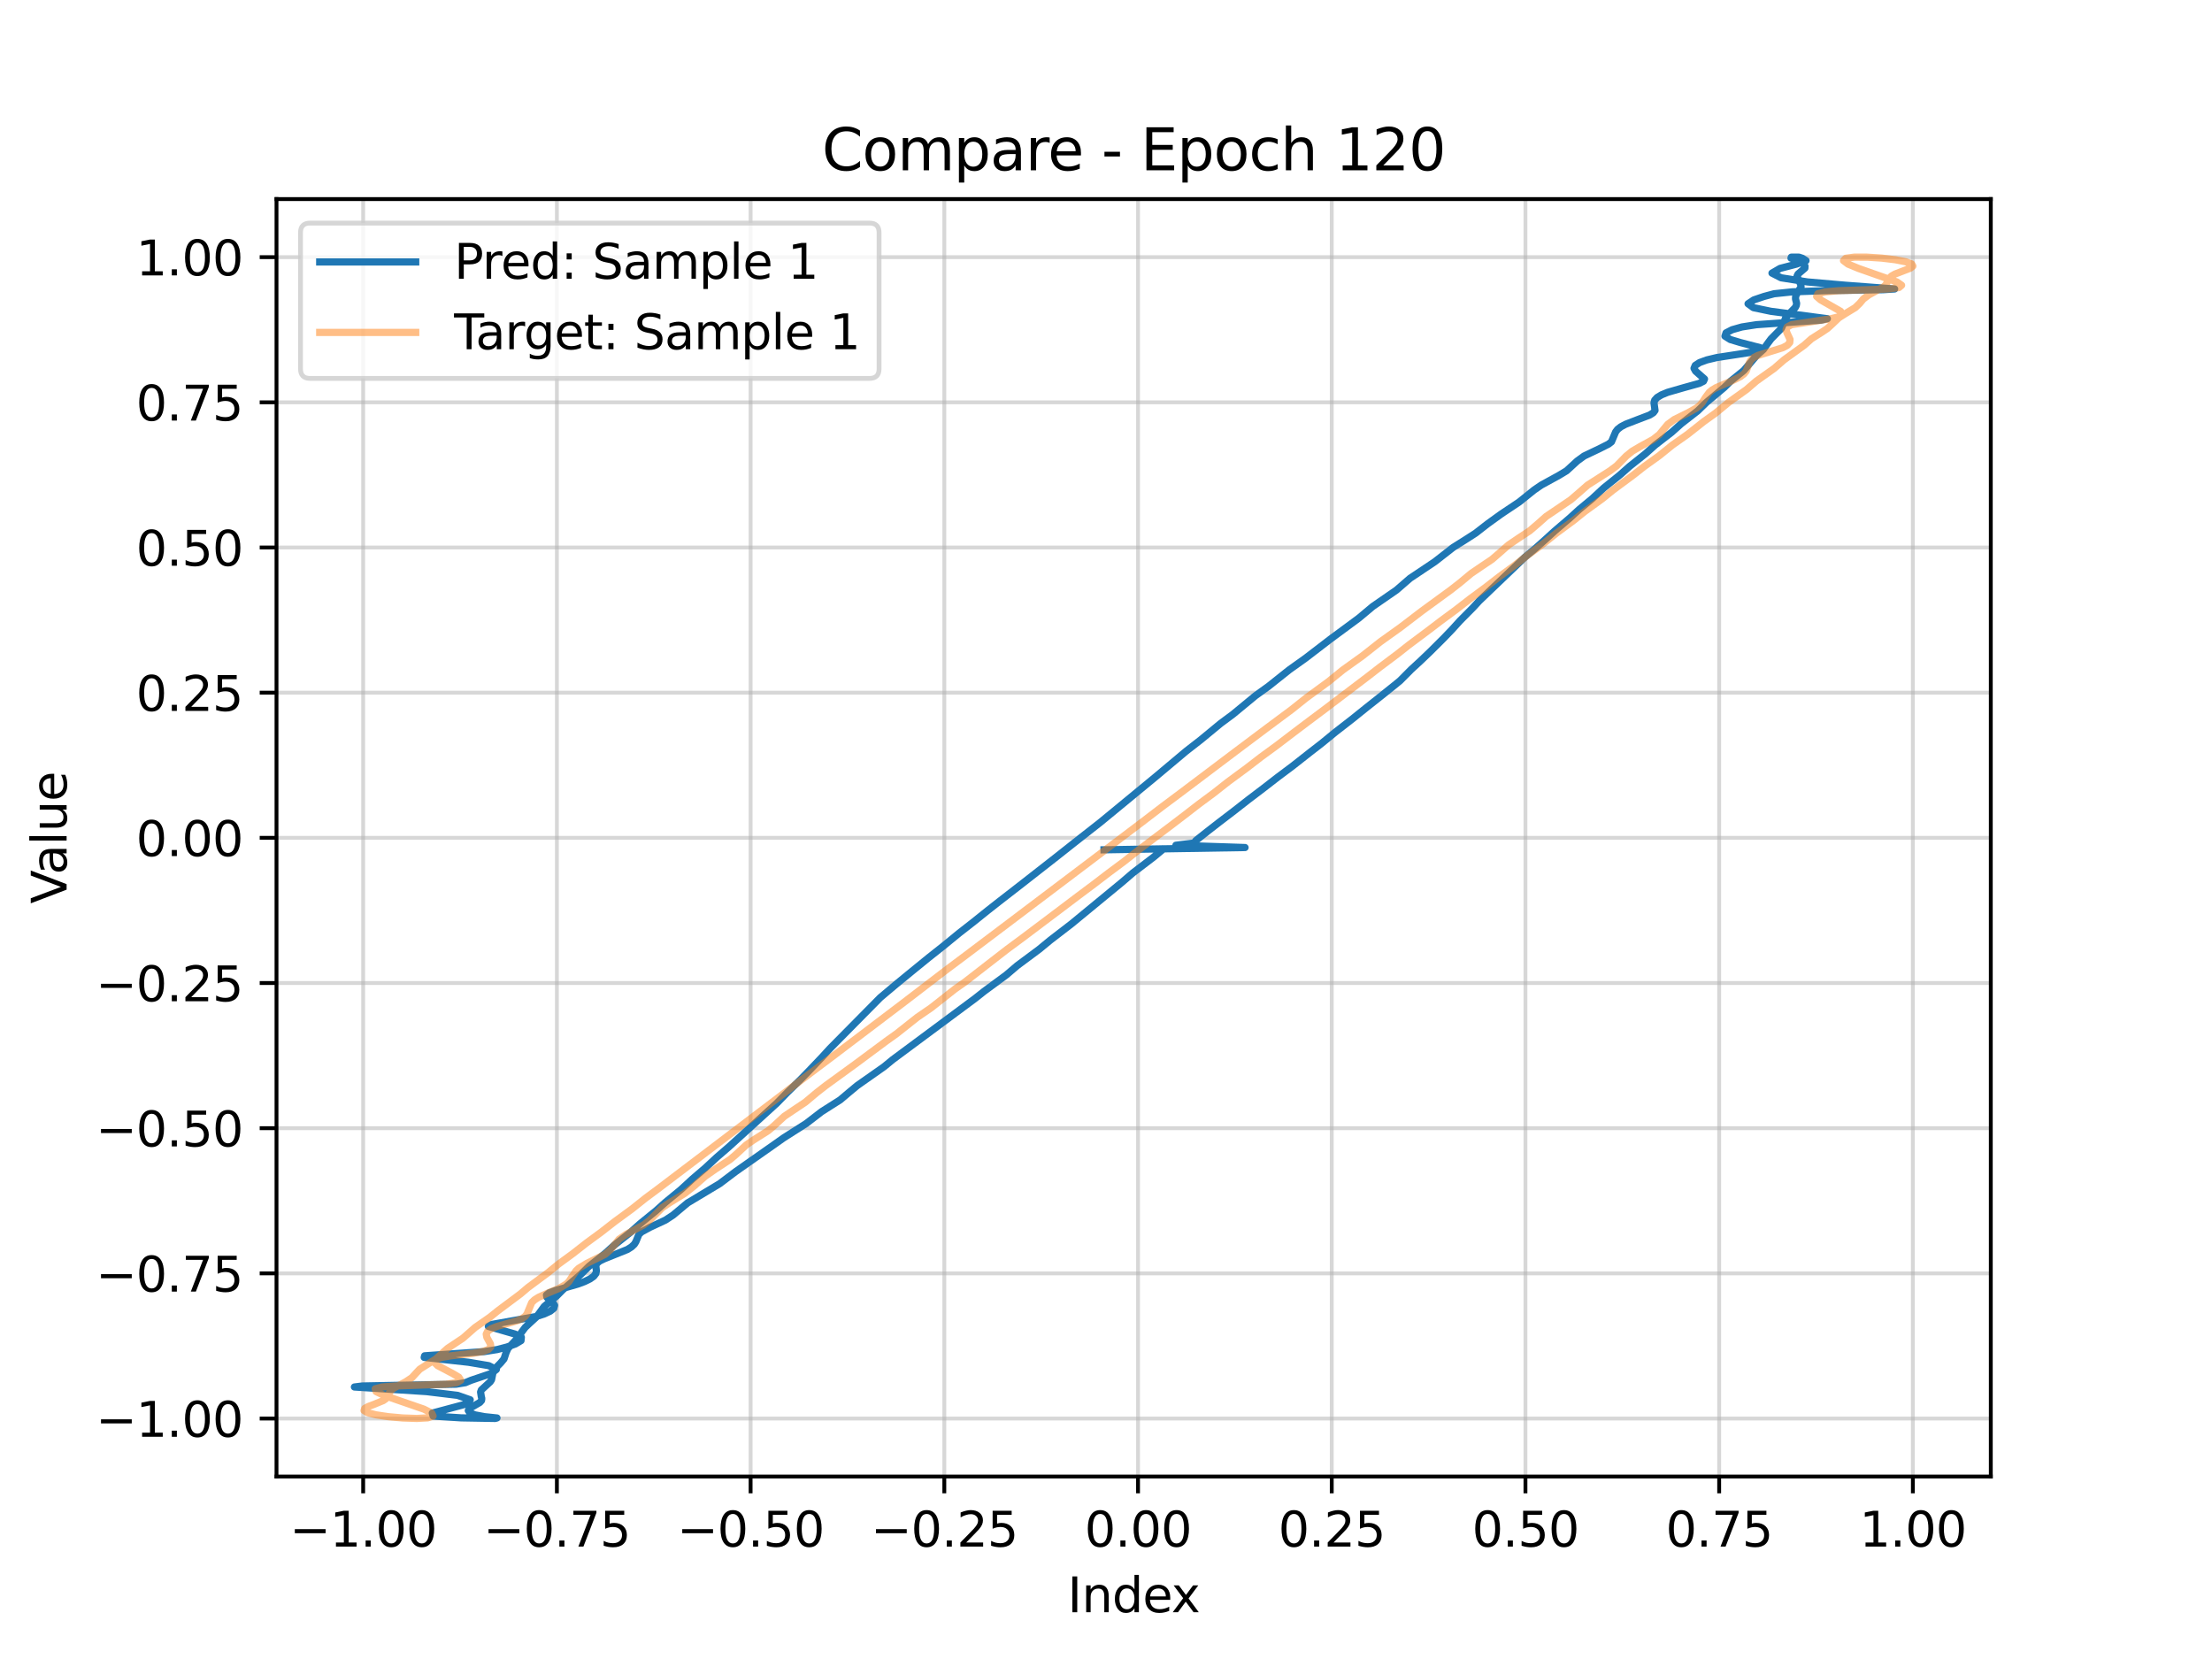 <?xml version="1.0" encoding="utf-8" standalone="no"?>
<!DOCTYPE svg PUBLIC "-//W3C//DTD SVG 1.1//EN"
  "http://www.w3.org/Graphics/SVG/1.1/DTD/svg11.dtd">
<svg xmlns:xlink="http://www.w3.org/1999/xlink" width="460.8pt" height="345.6pt" viewBox="0 0 460.8 345.6" xmlns="http://www.w3.org/2000/svg" version="1.1">
 <defs>
  <style type="text/css">*{stroke-linejoin: round; stroke-linecap: butt}</style>
 </defs>
 <g id="figure_1">
  <g id="patch_1">
   <path d="M 0 345.6 
L 460.8 345.6 
L 460.8 0 
L 0 0 
z
" style="fill: #ffffff"/>
  </g>
  <g id="axes_1">
   <g id="patch_2">
    <path d="M 57.6 307.584 
L 414.72 307.584 
L 414.72 41.472 
L 57.6 41.472 
z
" style="fill: #ffffff"/>
   </g>
   <g id="matplotlib.axis_1">
    <g id="xtick_1">
     <g id="line2d_1">
      <path d="M 75.656 307.584 
L 75.656 41.472 
" clip-path="url(#p039c866db6)" style="fill: none; stroke: #b0b0b0; stroke-opacity: 0.5; stroke-width: 0.8; stroke-linecap: square"/>
     </g>
     <g id="line2d_2">
      <defs>
       <path id="m50fb9e807a" d="M 0 0 
L 0 3.5 
" style="stroke: #000000; stroke-width: 0.8"/>
      </defs>
      <g>
       <use xlink:href="#m50fb9e807a" x="75.656" y="307.584" style="stroke: #000000; stroke-width: 0.8"/>
      </g>
     </g>
     <g id="text_1">
      <!-- −1.00 -->
      <g transform="translate(60.333 322.182) scale(0.1 -0.1)">
       <defs>
        <path id="DejaVuSans-2212" d="M 678 2272 
L 4684 2272 
L 4684 1741 
L 678 1741 
L 678 2272 
z
" transform="scale(0.016)"/>
        <path id="DejaVuSans-31" d="M 794 531 
L 1825 531 
L 1825 4091 
L 703 3866 
L 703 4441 
L 1819 4666 
L 2450 4666 
L 2450 531 
L 3481 531 
L 3481 0 
L 794 0 
L 794 531 
z
" transform="scale(0.016)"/>
        <path id="DejaVuSans-2e" d="M 684 794 
L 1344 794 
L 1344 0 
L 684 0 
L 684 794 
z
" transform="scale(0.016)"/>
        <path id="DejaVuSans-30" d="M 2034 4250 
Q 1547 4250 1301 3770 
Q 1056 3291 1056 2328 
Q 1056 1369 1301 889 
Q 1547 409 2034 409 
Q 2525 409 2770 889 
Q 3016 1369 3016 2328 
Q 3016 3291 2770 3770 
Q 2525 4250 2034 4250 
z
M 2034 4750 
Q 2819 4750 3233 4129 
Q 3647 3509 3647 2328 
Q 3647 1150 3233 529 
Q 2819 -91 2034 -91 
Q 1250 -91 836 529 
Q 422 1150 422 2328 
Q 422 3509 836 4129 
Q 1250 4750 2034 4750 
z
" transform="scale(0.016)"/>
       </defs>
       <use xlink:href="#DejaVuSans-2212"/>
       <use xlink:href="#DejaVuSans-31" transform="translate(83.789 0)"/>
       <use xlink:href="#DejaVuSans-2e" transform="translate(147.412 0)"/>
       <use xlink:href="#DejaVuSans-30" transform="translate(179.199 0)"/>
       <use xlink:href="#DejaVuSans-30" transform="translate(242.822 0)"/>
      </g>
     </g>
    </g>
    <g id="xtick_2">
     <g id="line2d_3">
      <path d="M 116.01 307.584 
L 116.01 41.472 
" clip-path="url(#p039c866db6)" style="fill: none; stroke: #b0b0b0; stroke-opacity: 0.5; stroke-width: 0.8; stroke-linecap: square"/>
     </g>
     <g id="line2d_4">
      <g>
       <use xlink:href="#m50fb9e807a" x="116.01" y="307.584" style="stroke: #000000; stroke-width: 0.8"/>
      </g>
     </g>
     <g id="text_2">
      <!-- −0.75 -->
      <g transform="translate(100.687 322.182) scale(0.1 -0.1)">
       <defs>
        <path id="DejaVuSans-37" d="M 525 4666 
L 3525 4666 
L 3525 4397 
L 1831 0 
L 1172 0 
L 2766 4134 
L 525 4134 
L 525 4666 
z
" transform="scale(0.016)"/>
        <path id="DejaVuSans-35" d="M 691 4666 
L 3169 4666 
L 3169 4134 
L 1269 4134 
L 1269 2991 
Q 1406 3038 1543 3061 
Q 1681 3084 1819 3084 
Q 2600 3084 3056 2656 
Q 3513 2228 3513 1497 
Q 3513 744 3044 326 
Q 2575 -91 1722 -91 
Q 1428 -91 1123 -41 
Q 819 9 494 109 
L 494 744 
Q 775 591 1075 516 
Q 1375 441 1709 441 
Q 2250 441 2565 725 
Q 2881 1009 2881 1497 
Q 2881 1984 2565 2268 
Q 2250 2553 1709 2553 
Q 1456 2553 1204 2497 
Q 953 2441 691 2322 
L 691 4666 
z
" transform="scale(0.016)"/>
       </defs>
       <use xlink:href="#DejaVuSans-2212"/>
       <use xlink:href="#DejaVuSans-30" transform="translate(83.789 0)"/>
       <use xlink:href="#DejaVuSans-2e" transform="translate(147.412 0)"/>
       <use xlink:href="#DejaVuSans-37" transform="translate(179.199 0)"/>
       <use xlink:href="#DejaVuSans-35" transform="translate(242.822 0)"/>
      </g>
     </g>
    </g>
    <g id="xtick_3">
     <g id="line2d_5">
      <path d="M 156.364 307.584 
L 156.364 41.472 
" clip-path="url(#p039c866db6)" style="fill: none; stroke: #b0b0b0; stroke-opacity: 0.5; stroke-width: 0.8; stroke-linecap: square"/>
     </g>
     <g id="line2d_6">
      <g>
       <use xlink:href="#m50fb9e807a" x="156.364" y="307.584" style="stroke: #000000; stroke-width: 0.8"/>
      </g>
     </g>
     <g id="text_3">
      <!-- −0.50 -->
      <g transform="translate(141.041 322.182) scale(0.1 -0.1)">
       <use xlink:href="#DejaVuSans-2212"/>
       <use xlink:href="#DejaVuSans-30" transform="translate(83.789 0)"/>
       <use xlink:href="#DejaVuSans-2e" transform="translate(147.412 0)"/>
       <use xlink:href="#DejaVuSans-35" transform="translate(179.199 0)"/>
       <use xlink:href="#DejaVuSans-30" transform="translate(242.822 0)"/>
      </g>
     </g>
    </g>
    <g id="xtick_4">
     <g id="line2d_7">
      <path d="M 196.718 307.584 
L 196.718 41.472 
" clip-path="url(#p039c866db6)" style="fill: none; stroke: #b0b0b0; stroke-opacity: 0.5; stroke-width: 0.8; stroke-linecap: square"/>
     </g>
     <g id="line2d_8">
      <g>
       <use xlink:href="#m50fb9e807a" x="196.718" y="307.584" style="stroke: #000000; stroke-width: 0.8"/>
      </g>
     </g>
     <g id="text_4">
      <!-- −0.25 -->
      <g transform="translate(181.395 322.182) scale(0.1 -0.1)">
       <defs>
        <path id="DejaVuSans-32" d="M 1228 531 
L 3431 531 
L 3431 0 
L 469 0 
L 469 531 
Q 828 903 1448 1529 
Q 2069 2156 2228 2338 
Q 2531 2678 2651 2914 
Q 2772 3150 2772 3378 
Q 2772 3750 2511 3984 
Q 2250 4219 1831 4219 
Q 1534 4219 1204 4116 
Q 875 4013 500 3803 
L 500 4441 
Q 881 4594 1212 4672 
Q 1544 4750 1819 4750 
Q 2544 4750 2975 4387 
Q 3406 4025 3406 3419 
Q 3406 3131 3298 2873 
Q 3191 2616 2906 2266 
Q 2828 2175 2409 1742 
Q 1991 1309 1228 531 
z
" transform="scale(0.016)"/>
       </defs>
       <use xlink:href="#DejaVuSans-2212"/>
       <use xlink:href="#DejaVuSans-30" transform="translate(83.789 0)"/>
       <use xlink:href="#DejaVuSans-2e" transform="translate(147.412 0)"/>
       <use xlink:href="#DejaVuSans-32" transform="translate(179.199 0)"/>
       <use xlink:href="#DejaVuSans-35" transform="translate(242.822 0)"/>
      </g>
     </g>
    </g>
    <g id="xtick_5">
     <g id="line2d_9">
      <path d="M 237.072 307.584 
L 237.072 41.472 
" clip-path="url(#p039c866db6)" style="fill: none; stroke: #b0b0b0; stroke-opacity: 0.5; stroke-width: 0.8; stroke-linecap: square"/>
     </g>
     <g id="line2d_10">
      <g>
       <use xlink:href="#m50fb9e807a" x="237.072" y="307.584" style="stroke: #000000; stroke-width: 0.8"/>
      </g>
     </g>
     <g id="text_5">
      <!-- 0.00 -->
      <g transform="translate(225.939 322.182) scale(0.1 -0.1)">
       <use xlink:href="#DejaVuSans-30"/>
       <use xlink:href="#DejaVuSans-2e" transform="translate(63.623 0)"/>
       <use xlink:href="#DejaVuSans-30" transform="translate(95.41 0)"/>
       <use xlink:href="#DejaVuSans-30" transform="translate(159.033 0)"/>
      </g>
     </g>
    </g>
    <g id="xtick_6">
     <g id="line2d_11">
      <path d="M 277.426 307.584 
L 277.426 41.472 
" clip-path="url(#p039c866db6)" style="fill: none; stroke: #b0b0b0; stroke-opacity: 0.5; stroke-width: 0.8; stroke-linecap: square"/>
     </g>
     <g id="line2d_12">
      <g>
       <use xlink:href="#m50fb9e807a" x="277.426" y="307.584" style="stroke: #000000; stroke-width: 0.8"/>
      </g>
     </g>
     <g id="text_6">
      <!-- 0.25 -->
      <g transform="translate(266.293 322.182) scale(0.1 -0.1)">
       <use xlink:href="#DejaVuSans-30"/>
       <use xlink:href="#DejaVuSans-2e" transform="translate(63.623 0)"/>
       <use xlink:href="#DejaVuSans-32" transform="translate(95.41 0)"/>
       <use xlink:href="#DejaVuSans-35" transform="translate(159.033 0)"/>
      </g>
     </g>
    </g>
    <g id="xtick_7">
     <g id="line2d_13">
      <path d="M 317.779 307.584 
L 317.779 41.472 
" clip-path="url(#p039c866db6)" style="fill: none; stroke: #b0b0b0; stroke-opacity: 0.5; stroke-width: 0.8; stroke-linecap: square"/>
     </g>
     <g id="line2d_14">
      <g>
       <use xlink:href="#m50fb9e807a" x="317.779" y="307.584" style="stroke: #000000; stroke-width: 0.8"/>
      </g>
     </g>
     <g id="text_7">
      <!-- 0.50 -->
      <g transform="translate(306.647 322.182) scale(0.1 -0.1)">
       <use xlink:href="#DejaVuSans-30"/>
       <use xlink:href="#DejaVuSans-2e" transform="translate(63.623 0)"/>
       <use xlink:href="#DejaVuSans-35" transform="translate(95.41 0)"/>
       <use xlink:href="#DejaVuSans-30" transform="translate(159.033 0)"/>
      </g>
     </g>
    </g>
    <g id="xtick_8">
     <g id="line2d_15">
      <path d="M 358.133 307.584 
L 358.133 41.472 
" clip-path="url(#p039c866db6)" style="fill: none; stroke: #b0b0b0; stroke-opacity: 0.5; stroke-width: 0.8; stroke-linecap: square"/>
     </g>
     <g id="line2d_16">
      <g>
       <use xlink:href="#m50fb9e807a" x="358.133" y="307.584" style="stroke: #000000; stroke-width: 0.8"/>
      </g>
     </g>
     <g id="text_8">
      <!-- 0.75 -->
      <g transform="translate(347.001 322.182) scale(0.1 -0.1)">
       <use xlink:href="#DejaVuSans-30"/>
       <use xlink:href="#DejaVuSans-2e" transform="translate(63.623 0)"/>
       <use xlink:href="#DejaVuSans-37" transform="translate(95.41 0)"/>
       <use xlink:href="#DejaVuSans-35" transform="translate(159.033 0)"/>
      </g>
     </g>
    </g>
    <g id="xtick_9">
     <g id="line2d_17">
      <path d="M 398.487 307.584 
L 398.487 41.472 
" clip-path="url(#p039c866db6)" style="fill: none; stroke: #b0b0b0; stroke-opacity: 0.5; stroke-width: 0.8; stroke-linecap: square"/>
     </g>
     <g id="line2d_18">
      <g>
       <use xlink:href="#m50fb9e807a" x="398.487" y="307.584" style="stroke: #000000; stroke-width: 0.8"/>
      </g>
     </g>
     <g id="text_9">
      <!-- 1.00 -->
      <g transform="translate(387.354 322.182) scale(0.1 -0.1)">
       <use xlink:href="#DejaVuSans-31"/>
       <use xlink:href="#DejaVuSans-2e" transform="translate(63.623 0)"/>
       <use xlink:href="#DejaVuSans-30" transform="translate(95.41 0)"/>
       <use xlink:href="#DejaVuSans-30" transform="translate(159.033 0)"/>
      </g>
     </g>
    </g>
    <g id="text_10">
     <!-- Index -->
     <g transform="translate(222.394 335.861) scale(0.1 -0.1)">
      <defs>
       <path id="DejaVuSans-49" d="M 628 4666 
L 1259 4666 
L 1259 0 
L 628 0 
L 628 4666 
z
" transform="scale(0.016)"/>
       <path id="DejaVuSans-6e" d="M 3513 2113 
L 3513 0 
L 2938 0 
L 2938 2094 
Q 2938 2591 2744 2837 
Q 2550 3084 2163 3084 
Q 1697 3084 1428 2787 
Q 1159 2491 1159 1978 
L 1159 0 
L 581 0 
L 581 3500 
L 1159 3500 
L 1159 2956 
Q 1366 3272 1645 3428 
Q 1925 3584 2291 3584 
Q 2894 3584 3203 3211 
Q 3513 2838 3513 2113 
z
" transform="scale(0.016)"/>
       <path id="DejaVuSans-64" d="M 2906 2969 
L 2906 4863 
L 3481 4863 
L 3481 0 
L 2906 0 
L 2906 525 
Q 2725 213 2448 61 
Q 2172 -91 1784 -91 
Q 1150 -91 751 415 
Q 353 922 353 1747 
Q 353 2572 751 3078 
Q 1150 3584 1784 3584 
Q 2172 3584 2448 3432 
Q 2725 3281 2906 2969 
z
M 947 1747 
Q 947 1113 1208 752 
Q 1469 391 1925 391 
Q 2381 391 2643 752 
Q 2906 1113 2906 1747 
Q 2906 2381 2643 2742 
Q 2381 3103 1925 3103 
Q 1469 3103 1208 2742 
Q 947 2381 947 1747 
z
" transform="scale(0.016)"/>
       <path id="DejaVuSans-65" d="M 3597 1894 
L 3597 1613 
L 953 1613 
Q 991 1019 1311 708 
Q 1631 397 2203 397 
Q 2534 397 2845 478 
Q 3156 559 3463 722 
L 3463 178 
Q 3153 47 2828 -22 
Q 2503 -91 2169 -91 
Q 1331 -91 842 396 
Q 353 884 353 1716 
Q 353 2575 817 3079 
Q 1281 3584 2069 3584 
Q 2775 3584 3186 3129 
Q 3597 2675 3597 1894 
z
M 3022 2063 
Q 3016 2534 2758 2815 
Q 2500 3097 2075 3097 
Q 1594 3097 1305 2825 
Q 1016 2553 972 2059 
L 3022 2063 
z
" transform="scale(0.016)"/>
       <path id="DejaVuSans-78" d="M 3513 3500 
L 2247 1797 
L 3578 0 
L 2900 0 
L 1881 1375 
L 863 0 
L 184 0 
L 1544 1831 
L 300 3500 
L 978 3500 
L 1906 2253 
L 2834 3500 
L 3513 3500 
z
" transform="scale(0.016)"/>
      </defs>
      <use xlink:href="#DejaVuSans-49"/>
      <use xlink:href="#DejaVuSans-6e" transform="translate(29.492 0)"/>
      <use xlink:href="#DejaVuSans-64" transform="translate(92.871 0)"/>
      <use xlink:href="#DejaVuSans-65" transform="translate(156.348 0)"/>
      <use xlink:href="#DejaVuSans-78" transform="translate(216.121 0)"/>
     </g>
    </g>
   </g>
   <g id="matplotlib.axis_2">
    <g id="ytick_1">
     <g id="line2d_19">
      <path d="M 57.6 295.506 
L 414.72 295.506 
" clip-path="url(#p039c866db6)" style="fill: none; stroke: #b0b0b0; stroke-opacity: 0.5; stroke-width: 0.8; stroke-linecap: square"/>
     </g>
     <g id="line2d_20">
      <defs>
       <path id="m2bfde4b400" d="M 0 0 
L -3.5 0 
" style="stroke: #000000; stroke-width: 0.8"/>
      </defs>
      <g>
       <use xlink:href="#m2bfde4b400" x="57.6" y="295.506" style="stroke: #000000; stroke-width: 0.8"/>
      </g>
     </g>
     <g id="text_11">
      <!-- −1.00 -->
      <g transform="translate(19.955 299.305) scale(0.1 -0.1)">
       <use xlink:href="#DejaVuSans-2212"/>
       <use xlink:href="#DejaVuSans-31" transform="translate(83.789 0)"/>
       <use xlink:href="#DejaVuSans-2e" transform="translate(147.412 0)"/>
       <use xlink:href="#DejaVuSans-30" transform="translate(179.199 0)"/>
       <use xlink:href="#DejaVuSans-30" transform="translate(242.822 0)"/>
      </g>
     </g>
    </g>
    <g id="ytick_2">
     <g id="line2d_21">
      <path d="M 57.6 265.263 
L 414.72 265.263 
" clip-path="url(#p039c866db6)" style="fill: none; stroke: #b0b0b0; stroke-opacity: 0.5; stroke-width: 0.8; stroke-linecap: square"/>
     </g>
     <g id="line2d_22">
      <g>
       <use xlink:href="#m2bfde4b400" x="57.6" y="265.263" style="stroke: #000000; stroke-width: 0.8"/>
      </g>
     </g>
     <g id="text_12">
      <!-- −0.75 -->
      <g transform="translate(19.955 269.063) scale(0.1 -0.1)">
       <use xlink:href="#DejaVuSans-2212"/>
       <use xlink:href="#DejaVuSans-30" transform="translate(83.789 0)"/>
       <use xlink:href="#DejaVuSans-2e" transform="translate(147.412 0)"/>
       <use xlink:href="#DejaVuSans-37" transform="translate(179.199 0)"/>
       <use xlink:href="#DejaVuSans-35" transform="translate(242.822 0)"/>
      </g>
     </g>
    </g>
    <g id="ytick_3">
     <g id="line2d_23">
      <path d="M 57.6 235.021 
L 414.72 235.021 
" clip-path="url(#p039c866db6)" style="fill: none; stroke: #b0b0b0; stroke-opacity: 0.5; stroke-width: 0.8; stroke-linecap: square"/>
     </g>
     <g id="line2d_24">
      <g>
       <use xlink:href="#m2bfde4b400" x="57.6" y="235.021" style="stroke: #000000; stroke-width: 0.8"/>
      </g>
     </g>
     <g id="text_13">
      <!-- −0.50 -->
      <g transform="translate(19.955 238.82) scale(0.1 -0.1)">
       <use xlink:href="#DejaVuSans-2212"/>
       <use xlink:href="#DejaVuSans-30" transform="translate(83.789 0)"/>
       <use xlink:href="#DejaVuSans-2e" transform="translate(147.412 0)"/>
       <use xlink:href="#DejaVuSans-35" transform="translate(179.199 0)"/>
       <use xlink:href="#DejaVuSans-30" transform="translate(242.822 0)"/>
      </g>
     </g>
    </g>
    <g id="ytick_4">
     <g id="line2d_25">
      <path d="M 57.6 204.779 
L 414.72 204.779 
" clip-path="url(#p039c866db6)" style="fill: none; stroke: #b0b0b0; stroke-opacity: 0.5; stroke-width: 0.8; stroke-linecap: square"/>
     </g>
     <g id="line2d_26">
      <g>
       <use xlink:href="#m2bfde4b400" x="57.6" y="204.779" style="stroke: #000000; stroke-width: 0.8"/>
      </g>
     </g>
     <g id="text_14">
      <!-- −0.25 -->
      <g transform="translate(19.955 208.578) scale(0.1 -0.1)">
       <use xlink:href="#DejaVuSans-2212"/>
       <use xlink:href="#DejaVuSans-30" transform="translate(83.789 0)"/>
       <use xlink:href="#DejaVuSans-2e" transform="translate(147.412 0)"/>
       <use xlink:href="#DejaVuSans-32" transform="translate(179.199 0)"/>
       <use xlink:href="#DejaVuSans-35" transform="translate(242.822 0)"/>
      </g>
     </g>
    </g>
    <g id="ytick_5">
     <g id="line2d_27">
      <path d="M 57.6 174.537 
L 414.72 174.537 
" clip-path="url(#p039c866db6)" style="fill: none; stroke: #b0b0b0; stroke-opacity: 0.5; stroke-width: 0.8; stroke-linecap: square"/>
     </g>
     <g id="line2d_28">
      <g>
       <use xlink:href="#m2bfde4b400" x="57.6" y="174.537" style="stroke: #000000; stroke-width: 0.8"/>
      </g>
     </g>
     <g id="text_15">
      <!-- 0.00 -->
      <g transform="translate(28.334 178.336) scale(0.1 -0.1)">
       <use xlink:href="#DejaVuSans-30"/>
       <use xlink:href="#DejaVuSans-2e" transform="translate(63.623 0)"/>
       <use xlink:href="#DejaVuSans-30" transform="translate(95.41 0)"/>
       <use xlink:href="#DejaVuSans-30" transform="translate(159.033 0)"/>
      </g>
     </g>
    </g>
    <g id="ytick_6">
     <g id="line2d_29">
      <path d="M 57.6 144.295 
L 414.72 144.295 
" clip-path="url(#p039c866db6)" style="fill: none; stroke: #b0b0b0; stroke-opacity: 0.5; stroke-width: 0.8; stroke-linecap: square"/>
     </g>
     <g id="line2d_30">
      <g>
       <use xlink:href="#m2bfde4b400" x="57.6" y="144.295" style="stroke: #000000; stroke-width: 0.8"/>
      </g>
     </g>
     <g id="text_16">
      <!-- 0.25 -->
      <g transform="translate(28.334 148.094) scale(0.1 -0.1)">
       <use xlink:href="#DejaVuSans-30"/>
       <use xlink:href="#DejaVuSans-2e" transform="translate(63.623 0)"/>
       <use xlink:href="#DejaVuSans-32" transform="translate(95.41 0)"/>
       <use xlink:href="#DejaVuSans-35" transform="translate(159.033 0)"/>
      </g>
     </g>
    </g>
    <g id="ytick_7">
     <g id="line2d_31">
      <path d="M 57.6 114.052 
L 414.72 114.052 
" clip-path="url(#p039c866db6)" style="fill: none; stroke: #b0b0b0; stroke-opacity: 0.5; stroke-width: 0.8; stroke-linecap: square"/>
     </g>
     <g id="line2d_32">
      <g>
       <use xlink:href="#m2bfde4b400" x="57.6" y="114.052" style="stroke: #000000; stroke-width: 0.8"/>
      </g>
     </g>
     <g id="text_17">
      <!-- 0.50 -->
      <g transform="translate(28.334 117.852) scale(0.1 -0.1)">
       <use xlink:href="#DejaVuSans-30"/>
       <use xlink:href="#DejaVuSans-2e" transform="translate(63.623 0)"/>
       <use xlink:href="#DejaVuSans-35" transform="translate(95.41 0)"/>
       <use xlink:href="#DejaVuSans-30" transform="translate(159.033 0)"/>
      </g>
     </g>
    </g>
    <g id="ytick_8">
     <g id="line2d_33">
      <path d="M 57.6 83.81 
L 414.72 83.81 
" clip-path="url(#p039c866db6)" style="fill: none; stroke: #b0b0b0; stroke-opacity: 0.5; stroke-width: 0.8; stroke-linecap: square"/>
     </g>
     <g id="line2d_34">
      <g>
       <use xlink:href="#m2bfde4b400" x="57.6" y="83.81" style="stroke: #000000; stroke-width: 0.8"/>
      </g>
     </g>
     <g id="text_18">
      <!-- 0.75 -->
      <g transform="translate(28.334 87.609) scale(0.1 -0.1)">
       <use xlink:href="#DejaVuSans-30"/>
       <use xlink:href="#DejaVuSans-2e" transform="translate(63.623 0)"/>
       <use xlink:href="#DejaVuSans-37" transform="translate(95.41 0)"/>
       <use xlink:href="#DejaVuSans-35" transform="translate(159.033 0)"/>
      </g>
     </g>
    </g>
    <g id="ytick_9">
     <g id="line2d_35">
      <path d="M 57.6 53.568 
L 414.72 53.568 
" clip-path="url(#p039c866db6)" style="fill: none; stroke: #b0b0b0; stroke-opacity: 0.5; stroke-width: 0.8; stroke-linecap: square"/>
     </g>
     <g id="line2d_36">
      <g>
       <use xlink:href="#m2bfde4b400" x="57.6" y="53.568" style="stroke: #000000; stroke-width: 0.8"/>
      </g>
     </g>
     <g id="text_19">
      <!-- 1.00 -->
      <g transform="translate(28.334 57.367) scale(0.1 -0.1)">
       <use xlink:href="#DejaVuSans-31"/>
       <use xlink:href="#DejaVuSans-2e" transform="translate(63.623 0)"/>
       <use xlink:href="#DejaVuSans-30" transform="translate(95.41 0)"/>
       <use xlink:href="#DejaVuSans-30" transform="translate(159.033 0)"/>
      </g>
     </g>
    </g>
    <g id="text_20">
     <!-- Value -->
     <g transform="translate(13.875 188.259) rotate(-90) scale(0.1 -0.1)">
      <defs>
       <path id="DejaVuSans-56" d="M 1831 0 
L 50 4666 
L 709 4666 
L 2188 738 
L 3669 4666 
L 4325 4666 
L 2547 0 
L 1831 0 
z
" transform="scale(0.016)"/>
       <path id="DejaVuSans-61" d="M 2194 1759 
Q 1497 1759 1228 1600 
Q 959 1441 959 1056 
Q 959 750 1161 570 
Q 1363 391 1709 391 
Q 2188 391 2477 730 
Q 2766 1069 2766 1631 
L 2766 1759 
L 2194 1759 
z
M 3341 1997 
L 3341 0 
L 2766 0 
L 2766 531 
Q 2569 213 2275 61 
Q 1981 -91 1556 -91 
Q 1019 -91 701 211 
Q 384 513 384 1019 
Q 384 1609 779 1909 
Q 1175 2209 1959 2209 
L 2766 2209 
L 2766 2266 
Q 2766 2663 2505 2880 
Q 2244 3097 1772 3097 
Q 1472 3097 1187 3025 
Q 903 2953 641 2809 
L 641 3341 
Q 956 3463 1253 3523 
Q 1550 3584 1831 3584 
Q 2591 3584 2966 3190 
Q 3341 2797 3341 1997 
z
" transform="scale(0.016)"/>
       <path id="DejaVuSans-6c" d="M 603 4863 
L 1178 4863 
L 1178 0 
L 603 0 
L 603 4863 
z
" transform="scale(0.016)"/>
       <path id="DejaVuSans-75" d="M 544 1381 
L 544 3500 
L 1119 3500 
L 1119 1403 
Q 1119 906 1312 657 
Q 1506 409 1894 409 
Q 2359 409 2629 706 
Q 2900 1003 2900 1516 
L 2900 3500 
L 3475 3500 
L 3475 0 
L 2900 0 
L 2900 538 
Q 2691 219 2414 64 
Q 2138 -91 1772 -91 
Q 1169 -91 856 284 
Q 544 659 544 1381 
z
M 1991 3584 
L 1991 3584 
z
" transform="scale(0.016)"/>
      </defs>
      <use xlink:href="#DejaVuSans-56"/>
      <use xlink:href="#DejaVuSans-61" transform="translate(60.658 0)"/>
      <use xlink:href="#DejaVuSans-6c" transform="translate(121.938 0)"/>
      <use xlink:href="#DejaVuSans-75" transform="translate(149.721 0)"/>
      <use xlink:href="#DejaVuSans-65" transform="translate(213.1 0)"/>
     </g>
    </g>
   </g>
   <g id="line2d_37">
    <path d="M 229.987 177.03 
L 259.364 176.555 
L 244.963 176.082 
L 248.81 175.608 
L 249.087 175.133 
L 251.487 173.226 
L 253.924 171.331 
L 257.022 168.964 
L 260.04 166.606 
L 263.146 164.248 
L 266.173 161.903 
L 269.302 159.558 
L 272.87 156.752 
L 275.289 154.879 
L 278.149 152.539 
L 281.758 149.736 
L 284.659 147.401 
L 287.612 145.064 
L 290.515 142.736 
L 291.65 141.807 
L 293.968 139.475 
L 295.977 137.626 
L 297.912 135.772 
L 300.693 133.005 
L 302.467 131.161 
L 304.139 129.32 
L 306.863 126.571 
L 308.134 125.191 
L 317.673 116.066 
L 319.831 114.258 
L 321.865 112.442 
L 323.851 110.631 
L 327.008 107.927 
L 328.981 106.123 
L 331.681 103.886 
L 334.109 101.637 
L 337.44 98.959 
L 339.46 97.166 
L 342.804 94.498 
L 344.814 92.706 
L 348.241 90.047 
L 350.24 88.258 
L 353.651 85.602 
L 355.492 83.815 
L 359.18 80.723 
L 360.541 79.385 
L 363.254 77.197 
L 365.899 74.103 
L 367.351 72.802 
L 368.29 71.47 
L 368.955 70.585 
L 371.088 68.428 
L 371.482 67.546 
L 371.978 66.215 
L 372.723 65.354 
L 373.978 64.073 
L 374.198 63.635 
L 374.27 63.192 
L 374.047 62.299 
L 374.05 61.86 
L 374.184 61.43 
L 375.195 59.741 
L 375.13 59.302 
L 374.353 57.515 
L 374.556 57.092 
L 375.991 55.861 
L 376.014 55.43 
L 375.64 54.981 
L 374.989 54.529 
L 374.095 54.109 
L 373.099 53.769 
L 373.165 53.57 
L 374.755 53.568 
L 375.469 53.805 
L 376.228 54.296 
L 374.25 55.017 
L 370.826 55.912 
L 369.136 56.895 
L 371.025 57.866 
L 376.526 58.732 
L 384.47 59.423 
L 394.687 60.198 
L 392.268 60.348 
L 379.991 60.562 
L 373.38 60.796 
L 369.579 61.191 
L 367.465 61.759 
L 365.36 62.474 
L 364.151 63.276 
L 365.258 64.091 
L 368.895 64.849 
L 380.669 66.393 
L 379.35 66.694 
L 365.919 67.636 
L 362.878 68.11 
L 360.842 68.685 
L 359.565 69.339 
L 359.344 70.031 
L 360.424 70.719 
L 362.565 71.363 
L 366.709 72.435 
L 366.965 72.868 
L 365.629 73.259 
L 357.64 74.485 
L 355.551 74.982 
L 354.054 75.531 
L 353.154 76.117 
L 352.895 76.722 
L 353.224 77.323 
L 355.078 78.951 
L 354.863 79.423 
L 353.963 79.871 
L 350.75 80.762 
L 347.397 81.729 
L 346.122 82.254 
L 345.217 82.802 
L 344.707 83.363 
L 344.559 83.923 
L 344.771 85.507 
L 344.405 85.992 
L 343.643 86.463 
L 341.187 87.399 
L 338.628 88.386 
L 337.656 88.906 
L 336.976 89.438 
L 336.565 89.976 
L 335.696 92.045 
L 335.056 92.532 
L 333.14 93.498 
L 329.993 94.996 
L 328.569 96.032 
L 326.353 98.071 
L 324.712 99.059 
L 321.076 101.053 
L 319.595 102.069 
L 316.456 104.589 
L 312.735 107.075 
L 309.946 109.085 
L 307.38 111.078 
L 305.078 112.555 
L 302.709 114.046 
L 300.785 115.546 
L 298.892 117.022 
L 293.748 120.462 
L 290.914 122.919 
L 285.97 126.338 
L 283.037 128.789 
L 277.084 133.188 
L 271.985 137.1 
L 268.553 139.55 
L 264.264 142.964 
L 261.56 144.909 
L 256.86 148.788 
L 254.258 150.72 
L 250.163 154.097 
L 247.076 156.501 
L 240.782 161.784 
L 232.091 168.946 
L 229.19 171.33 
L 226.776 173.224 
L 223.755 175.594 
L 220.172 178.426 
L 212.957 184.068 
L 208.137 187.807 
L 205.752 189.68 
L 202.852 192.009 
L 199.863 194.34 
L 196.445 197.135 
L 193.5 199.464 
L 190.068 202.257 
L 186.661 205.049 
L 183.361 207.83 
L 172.891 218.427 
L 171.216 220.256 
L 168.602 222.999 
L 166.832 224.821 
L 164.029 227.553 
L 161.814 229.825 
L 151.897 238.861 
L 149.299 241.105 
L 146.882 243.346 
L 144.273 245.579 
L 141.846 247.812 
L 138.602 250.484 
L 136.612 252.265 
L 133.337 254.927 
L 131.347 256.707 
L 127.996 259.364 
L 126.027 261.141 
L 122.7 263.792 
L 120.9 265.566 
L 117.276 268.653 
L 115.959 269.979 
L 113.37 272.163 
L 112.397 273.493 
L 111.724 274.371 
L 110.305 275.669 
L 109.389 276.54 
L 108.726 277.425 
L 107.832 278.743 
L 105.821 280.896 
L 105.425 281.778 
L 104.993 283.095 
L 104.277 283.948 
L 103.01 285.231 
L 102.659 286.114 
L 102.396 287.431 
L 102.117 287.856 
L 100.277 289.546 
L 100.115 289.988 
L 100.253 290.886 
L 100.366 291.327 
L 100.311 291.755 
L 99.943 292.169 
L 97.792 293.406 
L 97.555 293.847 
L 97.87 294.298 
L 98.909 294.736 
L 100.941 295.118 
L 103.529 295.389 
L 103.163 295.488 
L 96.07 295.365 
L 90.229 294.993 
L 90.052 294.374 
L 96.694 292.596 
L 97.956 291.605 
L 95.318 290.677 
L 88.856 289.896 
L 73.833 288.935 
L 75.49 288.728 
L 95.022 288.352 
L 96.951 288.035 
L 98.114 287.544 
L 102.358 286.111 
L 103.397 285.286 
L 101.813 284.489 
L 97.607 283.783 
L 88.367 282.77 
L 88.46 282.439 
L 100.886 281.56 
L 103.603 281.132 
L 105.636 280.598 
L 107.374 279.971 
L 108.534 279.284 
L 108.604 278.583 
L 107.288 277.911 
L 101.73 276.312 
L 102.439 275.909 
L 111.733 274.247 
L 113.381 273.717 
L 114.627 273.141 
L 115.373 272.537 
L 115.528 271.928 
L 115.141 271.334 
L 113.927 270.249 
L 113.842 269.764 
L 114.428 269.308 
L 115.631 268.867 
L 120.433 267.48 
L 121.803 266.965 
L 122.91 266.423 
L 123.694 265.864 
L 124.124 265.298 
L 124.235 264.739 
L 124.119 263.681 
L 124.329 263.187 
L 124.889 262.712 
L 125.847 262.247 
L 130.702 260.292 
L 131.543 259.76 
L 132.124 259.22 
L 132.463 258.679 
L 133.105 257.123 
L 133.64 256.632 
L 135.412 255.669 
L 138.606 254.178 
L 140.197 253.14 
L 143.248 250.586 
L 149.936 246.57 
L 153.274 244.048 
L 161.14 238.53 
L 163.242 237.044 
L 167.937 234.055 
L 171.162 231.576 
L 175.03 229.12 
L 176.803 227.62 
L 178.574 226.148 
L 184.155 222.225 
L 185.954 220.749 
L 203.151 207.979 
L 204.997 206.517 
L 209.629 203.101 
L 211.917 201.151 
L 216.471 197.763 
L 218.826 195.826 
L 223.216 192.448 
L 233.739 183.786 
L 235.969 181.868 
L 240.352 178.522 
L 242.081 177.089 
L 242.081 177.089 
" clip-path="url(#p039c866db6)" style="fill: none; stroke: #1f77b4; stroke-width: 1.5; stroke-linecap: square"/>
   </g>
   <g id="line2d_38">
    <path d="M 237.251 177.03 
L 241.003 174.18 
L 244.159 171.803 
L 246.636 169.913 
L 249.694 167.546 
L 252.867 165.194 
L 255.86 162.837 
L 259.671 160.029 
L 262.716 157.682 
L 265.907 155.35 
L 269.589 152.539 
L 272.684 150.205 
L 275.806 147.866 
L 278.888 145.533 
L 281.958 143.199 
L 285.019 140.874 
L 287.42 139.011 
L 291.118 136.237 
L 293.467 134.383 
L 297.776 131.161 
L 300.187 129.32 
L 303.292 127.032 
L 306.25 124.735 
L 309.343 122.456 
L 312.294 120.165 
L 315.388 117.894 
L 318.286 115.612 
L 321.379 113.352 
L 324.208 111.081 
L 327.86 108.38 
L 330.113 106.571 
L 333.802 103.886 
L 336.035 102.084 
L 340.254 98.959 
L 342.537 97.166 
L 345.622 94.947 
L 348.402 92.706 
L 351.541 90.494 
L 354.928 87.816 
L 357.398 86.049 
L 360.112 83.815 
L 363.808 81.17 
L 365.884 79.385 
L 369.588 76.753 
L 371.634 74.974 
L 375.853 71.916 
L 377.346 70.585 
L 379.384 69.29 
L 380.677 68.428 
L 381.644 67.546 
L 383.037 66.215 
L 384.386 65.354 
L 386.496 64.073 
L 387.408 63.192 
L 388.151 62.299 
L 389.3 61.43 
L 392.42 59.741 
L 392.885 59.302 
L 393.344 58.401 
L 393.579 57.953 
L 394.022 57.515 
L 394.765 57.092 
L 397.96 55.861 
L 398.487 55.43 
L 398.225 54.981 
L 396.998 54.529 
L 394.833 54.109 
L 391.995 53.769 
L 388.949 53.57 
L 386.268 53.568 
L 384.502 53.805 
L 384.037 54.296 
L 384.987 55.017 
L 387.145 55.912 
L 395.154 58.732 
L 396.137 59.423 
L 395.572 59.907 
L 393.501 60.198 
L 386.567 60.439 
L 383.013 60.562 
L 380.256 60.796 
L 378.698 61.191 
L 378.44 61.759 
L 379.273 62.474 
L 383.427 64.849 
L 383.706 65.494 
L 383.003 66.006 
L 381.417 66.393 
L 373.211 67.636 
L 372.315 68.11 
L 372.06 68.685 
L 372.257 69.339 
L 372.899 70.719 
L 372.837 71.363 
L 372.332 71.937 
L 371.391 72.435 
L 368.723 73.259 
L 366.202 74.042 
L 365.333 74.485 
L 364.766 74.982 
L 364.441 75.531 
L 363.762 77.323 
L 363.275 77.902 
L 362.568 78.446 
L 360.609 79.423 
L 357.48 80.762 
L 356.692 81.231 
L 356.086 81.729 
L 355.287 82.802 
L 354.576 83.923 
L 354.07 84.472 
L 353.406 85.002 
L 351.641 85.992 
L 348.782 87.399 
L 347.438 88.386 
L 346.56 89.438 
L 345.681 90.511 
L 344.367 91.548 
L 341.692 93.014 
L 340.029 93.987 
L 338.783 94.996 
L 336.759 97.064 
L 335.401 98.071 
L 330.737 101.053 
L 329 102.577 
L 327.249 104.09 
L 325.058 105.582 
L 322.103 107.576 
L 320.407 109.085 
L 318.651 110.583 
L 316.409 112.062 
L 314.221 113.546 
L 312.529 115.047 
L 310.804 116.533 
L 308.628 117.994 
L 306.463 119.467 
L 304.07 121.455 
L 302.192 122.919 
L 296.159 127.324 
L 291.695 130.733 
L 287.575 133.68 
L 283.855 136.614 
L 279.763 139.55 
L 276.745 141.998 
L 272.107 145.399 
L 269.055 147.829 
L 263.863 151.691 
L 257.455 156.501 
L 246.012 165.135 
L 242.183 167.995 
L 237.826 171.33 
L 209.844 192.473 
L 201.195 198.997 
L 196.848 202.257 
L 187.757 209.224 
L 173.203 220.256 
L 170.163 222.541 
L 166.54 225.275 
L 162.976 228.01 
L 136.884 247.812 
L 134.492 249.589 
L 131.684 251.822 
L 128.06 254.48 
L 125.2 256.707 
L 122.19 258.918 
L 119.347 261.141 
L 116.334 263.346 
L 114.154 265.126 
L 110 268.207 
L 108.429 269.54 
L 103.73 273.049 
L 102.088 274.371 
L 98.973 276.54 
L 96.466 278.743 
L 93.24 280.896 
L 90.809 283.095 
L 87.439 285.231 
L 86.614 286.114 
L 85.806 286.999 
L 84.517 287.856 
L 82.13 289.114 
L 81.567 289.546 
L 81.202 289.988 
L 80.451 291.327 
L 79.861 291.755 
L 77.865 292.575 
L 76.764 292.984 
L 75.979 293.406 
L 75.84 293.847 
L 76.597 294.298 
L 78.328 294.736 
L 80.885 295.118 
L 83.896 295.389 
L 86.826 295.488 
L 89.095 295.365 
L 90.219 294.993 
L 89.938 294.374 
L 88.302 293.551 
L 82.667 291.605 
L 80.004 290.677 
L 78.353 289.896 
L 78.166 289.312 
L 79.571 288.935 
L 82.344 288.728 
L 92.972 288.352 
L 95.138 288.035 
L 95.979 287.544 
L 95.567 286.887 
L 94.261 286.111 
L 91.176 284.489 
L 90.458 283.783 
L 90.718 283.209 
L 91.965 282.77 
L 93.972 282.439 
L 98.663 281.892 
L 100.534 281.56 
L 101.739 281.132 
L 102.238 280.598 
L 102.17 279.971 
L 101.411 278.583 
L 101.29 277.911 
L 101.599 277.301 
L 102.38 276.77 
L 103.555 276.312 
L 107.677 275.143 
L 108.687 274.721 
L 109.379 274.247 
L 109.788 273.717 
L 110.771 271.334 
L 111.37 270.772 
L 112.188 270.249 
L 114.282 269.308 
L 116.421 268.424 
L 118.007 267.48 
L 118.53 266.965 
L 119.233 265.864 
L 119.998 264.739 
L 120.581 264.198 
L 122.246 263.187 
L 126.052 261.303 
L 127.224 260.292 
L 128.97 258.146 
L 130.467 257.123 
L 134.061 255.182 
L 135.352 254.178 
L 137.945 251.588 
L 139.428 250.586 
L 142.645 248.602 
L 144.578 247.08 
L 146.882 245.05 
L 149.032 243.549 
L 152.073 241.552 
L 153.267 240.545 
L 155.444 238.53 
L 156.882 237.537 
L 160.002 235.561 
L 161.204 234.559 
L 163.376 232.556 
L 165.552 231.089 
L 167.751 229.618 
L 170.131 227.62 
L 172.021 226.148 
L 178.092 221.731 
L 184.688 216.834 
L 186.755 215.356 
L 191.1 211.918 
L 193.955 209.959 
L 198.941 206.034 
L 201.009 204.578 
L 206.662 200.19 
L 209.794 197.763 
L 213.066 195.345 
L 221.388 189.074 
L 224.57 186.669 
L 227.779 184.269 
L 230.92 181.868 
L 234.123 179.483 
L 237.17 177.089 
L 237.17 177.089 
" clip-path="url(#p039c866db6)" style="fill: none; stroke: #ff7f0e; stroke-opacity: 0.5; stroke-width: 1.5; stroke-linecap: square"/>
   </g>
   <g id="patch_3">
    <path d="M 57.6 307.584 
L 57.6 41.472 
" style="fill: none; stroke: #000000; stroke-width: 0.8; stroke-linejoin: miter; stroke-linecap: square"/>
   </g>
   <g id="patch_4">
    <path d="M 414.72 307.584 
L 414.72 41.472 
" style="fill: none; stroke: #000000; stroke-width: 0.8; stroke-linejoin: miter; stroke-linecap: square"/>
   </g>
   <g id="patch_5">
    <path d="M 57.6 307.584 
L 414.72 307.584 
" style="fill: none; stroke: #000000; stroke-width: 0.8; stroke-linejoin: miter; stroke-linecap: square"/>
   </g>
   <g id="patch_6">
    <path d="M 57.6 41.472 
L 414.72 41.472 
" style="fill: none; stroke: #000000; stroke-width: 0.8; stroke-linejoin: miter; stroke-linecap: square"/>
   </g>
   <g id="text_21">
    <!-- Compare - Epoch 120 -->
    <g transform="translate(171.234 35.472) scale(0.12 -0.12)">
     <defs>
      <path id="DejaVuSans-43" d="M 4122 4306 
L 4122 3641 
Q 3803 3938 3442 4084 
Q 3081 4231 2675 4231 
Q 1875 4231 1450 3742 
Q 1025 3253 1025 2328 
Q 1025 1406 1450 917 
Q 1875 428 2675 428 
Q 3081 428 3442 575 
Q 3803 722 4122 1019 
L 4122 359 
Q 3791 134 3420 21 
Q 3050 -91 2638 -91 
Q 1578 -91 968 557 
Q 359 1206 359 2328 
Q 359 3453 968 4101 
Q 1578 4750 2638 4750 
Q 3056 4750 3426 4639 
Q 3797 4528 4122 4306 
z
" transform="scale(0.016)"/>
      <path id="DejaVuSans-6f" d="M 1959 3097 
Q 1497 3097 1228 2736 
Q 959 2375 959 1747 
Q 959 1119 1226 758 
Q 1494 397 1959 397 
Q 2419 397 2687 759 
Q 2956 1122 2956 1747 
Q 2956 2369 2687 2733 
Q 2419 3097 1959 3097 
z
M 1959 3584 
Q 2709 3584 3137 3096 
Q 3566 2609 3566 1747 
Q 3566 888 3137 398 
Q 2709 -91 1959 -91 
Q 1206 -91 779 398 
Q 353 888 353 1747 
Q 353 2609 779 3096 
Q 1206 3584 1959 3584 
z
" transform="scale(0.016)"/>
      <path id="DejaVuSans-6d" d="M 3328 2828 
Q 3544 3216 3844 3400 
Q 4144 3584 4550 3584 
Q 5097 3584 5394 3201 
Q 5691 2819 5691 2113 
L 5691 0 
L 5113 0 
L 5113 2094 
Q 5113 2597 4934 2840 
Q 4756 3084 4391 3084 
Q 3944 3084 3684 2787 
Q 3425 2491 3425 1978 
L 3425 0 
L 2847 0 
L 2847 2094 
Q 2847 2600 2669 2842 
Q 2491 3084 2119 3084 
Q 1678 3084 1418 2786 
Q 1159 2488 1159 1978 
L 1159 0 
L 581 0 
L 581 3500 
L 1159 3500 
L 1159 2956 
Q 1356 3278 1631 3431 
Q 1906 3584 2284 3584 
Q 2666 3584 2933 3390 
Q 3200 3197 3328 2828 
z
" transform="scale(0.016)"/>
      <path id="DejaVuSans-70" d="M 1159 525 
L 1159 -1331 
L 581 -1331 
L 581 3500 
L 1159 3500 
L 1159 2969 
Q 1341 3281 1617 3432 
Q 1894 3584 2278 3584 
Q 2916 3584 3314 3078 
Q 3713 2572 3713 1747 
Q 3713 922 3314 415 
Q 2916 -91 2278 -91 
Q 1894 -91 1617 61 
Q 1341 213 1159 525 
z
M 3116 1747 
Q 3116 2381 2855 2742 
Q 2594 3103 2138 3103 
Q 1681 3103 1420 2742 
Q 1159 2381 1159 1747 
Q 1159 1113 1420 752 
Q 1681 391 2138 391 
Q 2594 391 2855 752 
Q 3116 1113 3116 1747 
z
" transform="scale(0.016)"/>
      <path id="DejaVuSans-72" d="M 2631 2963 
Q 2534 3019 2420 3045 
Q 2306 3072 2169 3072 
Q 1681 3072 1420 2755 
Q 1159 2438 1159 1844 
L 1159 0 
L 581 0 
L 581 3500 
L 1159 3500 
L 1159 2956 
Q 1341 3275 1631 3429 
Q 1922 3584 2338 3584 
Q 2397 3584 2469 3576 
Q 2541 3569 2628 3553 
L 2631 2963 
z
" transform="scale(0.016)"/>
      <path id="DejaVuSans-20" transform="scale(0.016)"/>
      <path id="DejaVuSans-2d" d="M 313 2009 
L 1997 2009 
L 1997 1497 
L 313 1497 
L 313 2009 
z
" transform="scale(0.016)"/>
      <path id="DejaVuSans-45" d="M 628 4666 
L 3578 4666 
L 3578 4134 
L 1259 4134 
L 1259 2753 
L 3481 2753 
L 3481 2222 
L 1259 2222 
L 1259 531 
L 3634 531 
L 3634 0 
L 628 0 
L 628 4666 
z
" transform="scale(0.016)"/>
      <path id="DejaVuSans-63" d="M 3122 3366 
L 3122 2828 
Q 2878 2963 2633 3030 
Q 2388 3097 2138 3097 
Q 1578 3097 1268 2742 
Q 959 2388 959 1747 
Q 959 1106 1268 751 
Q 1578 397 2138 397 
Q 2388 397 2633 464 
Q 2878 531 3122 666 
L 3122 134 
Q 2881 22 2623 -34 
Q 2366 -91 2075 -91 
Q 1284 -91 818 406 
Q 353 903 353 1747 
Q 353 2603 823 3093 
Q 1294 3584 2113 3584 
Q 2378 3584 2631 3529 
Q 2884 3475 3122 3366 
z
" transform="scale(0.016)"/>
      <path id="DejaVuSans-68" d="M 3513 2113 
L 3513 0 
L 2938 0 
L 2938 2094 
Q 2938 2591 2744 2837 
Q 2550 3084 2163 3084 
Q 1697 3084 1428 2787 
Q 1159 2491 1159 1978 
L 1159 0 
L 581 0 
L 581 4863 
L 1159 4863 
L 1159 2956 
Q 1366 3272 1645 3428 
Q 1925 3584 2291 3584 
Q 2894 3584 3203 3211 
Q 3513 2838 3513 2113 
z
" transform="scale(0.016)"/>
     </defs>
     <use xlink:href="#DejaVuSans-43"/>
     <use xlink:href="#DejaVuSans-6f" transform="translate(69.824 0)"/>
     <use xlink:href="#DejaVuSans-6d" transform="translate(131.006 0)"/>
     <use xlink:href="#DejaVuSans-70" transform="translate(228.418 0)"/>
     <use xlink:href="#DejaVuSans-61" transform="translate(291.895 0)"/>
     <use xlink:href="#DejaVuSans-72" transform="translate(353.174 0)"/>
     <use xlink:href="#DejaVuSans-65" transform="translate(392.037 0)"/>
     <use xlink:href="#DejaVuSans-20" transform="translate(453.561 0)"/>
     <use xlink:href="#DejaVuSans-2d" transform="translate(485.348 0)"/>
     <use xlink:href="#DejaVuSans-20" transform="translate(521.432 0)"/>
     <use xlink:href="#DejaVuSans-45" transform="translate(553.219 0)"/>
     <use xlink:href="#DejaVuSans-70" transform="translate(616.402 0)"/>
     <use xlink:href="#DejaVuSans-6f" transform="translate(679.879 0)"/>
     <use xlink:href="#DejaVuSans-63" transform="translate(741.061 0)"/>
     <use xlink:href="#DejaVuSans-68" transform="translate(796.041 0)"/>
     <use xlink:href="#DejaVuSans-20" transform="translate(859.42 0)"/>
     <use xlink:href="#DejaVuSans-31" transform="translate(891.207 0)"/>
     <use xlink:href="#DejaVuSans-32" transform="translate(954.83 0)"/>
     <use xlink:href="#DejaVuSans-30" transform="translate(1018.453 0)"/>
    </g>
   </g>
   <g id="legend_1">
    <g id="patch_7">
     <path d="M 64.6 78.828 
L 181.128 78.828 
Q 183.128 78.828 183.128 76.828 
L 183.128 48.472 
Q 183.128 46.472 181.128 46.472 
L 64.6 46.472 
Q 62.6 46.472 62.6 48.472 
L 62.6 76.828 
Q 62.6 78.828 64.6 78.828 
z
" style="fill: #ffffff; opacity: 0.8; stroke: #cccccc; stroke-linejoin: miter"/>
    </g>
    <g id="line2d_39">
     <path d="M 66.6 54.57 
L 76.6 54.57 
L 86.6 54.57 
" style="fill: none; stroke: #1f77b4; stroke-width: 1.5; stroke-linecap: square"/>
    </g>
    <g id="text_22">
     <!-- Pred: Sample 1 -->
     <g transform="translate(94.6 58.07) scale(0.1 -0.1)">
      <defs>
       <path id="DejaVuSans-50" d="M 1259 4147 
L 1259 2394 
L 2053 2394 
Q 2494 2394 2734 2622 
Q 2975 2850 2975 3272 
Q 2975 3691 2734 3919 
Q 2494 4147 2053 4147 
L 1259 4147 
z
M 628 4666 
L 2053 4666 
Q 2838 4666 3239 4311 
Q 3641 3956 3641 3272 
Q 3641 2581 3239 2228 
Q 2838 1875 2053 1875 
L 1259 1875 
L 1259 0 
L 628 0 
L 628 4666 
z
" transform="scale(0.016)"/>
       <path id="DejaVuSans-3a" d="M 750 794 
L 1409 794 
L 1409 0 
L 750 0 
L 750 794 
z
M 750 3309 
L 1409 3309 
L 1409 2516 
L 750 2516 
L 750 3309 
z
" transform="scale(0.016)"/>
       <path id="DejaVuSans-53" d="M 3425 4513 
L 3425 3897 
Q 3066 4069 2747 4153 
Q 2428 4238 2131 4238 
Q 1616 4238 1336 4038 
Q 1056 3838 1056 3469 
Q 1056 3159 1242 3001 
Q 1428 2844 1947 2747 
L 2328 2669 
Q 3034 2534 3370 2195 
Q 3706 1856 3706 1288 
Q 3706 609 3251 259 
Q 2797 -91 1919 -91 
Q 1588 -91 1214 -16 
Q 841 59 441 206 
L 441 856 
Q 825 641 1194 531 
Q 1563 422 1919 422 
Q 2459 422 2753 634 
Q 3047 847 3047 1241 
Q 3047 1584 2836 1778 
Q 2625 1972 2144 2069 
L 1759 2144 
Q 1053 2284 737 2584 
Q 422 2884 422 3419 
Q 422 4038 858 4394 
Q 1294 4750 2059 4750 
Q 2388 4750 2728 4690 
Q 3069 4631 3425 4513 
z
" transform="scale(0.016)"/>
      </defs>
      <use xlink:href="#DejaVuSans-50"/>
      <use xlink:href="#DejaVuSans-72" transform="translate(58.553 0)"/>
      <use xlink:href="#DejaVuSans-65" transform="translate(97.416 0)"/>
      <use xlink:href="#DejaVuSans-64" transform="translate(158.939 0)"/>
      <use xlink:href="#DejaVuSans-3a" transform="translate(222.416 0)"/>
      <use xlink:href="#DejaVuSans-20" transform="translate(256.107 0)"/>
      <use xlink:href="#DejaVuSans-53" transform="translate(287.895 0)"/>
      <use xlink:href="#DejaVuSans-61" transform="translate(351.371 0)"/>
      <use xlink:href="#DejaVuSans-6d" transform="translate(412.65 0)"/>
      <use xlink:href="#DejaVuSans-70" transform="translate(510.062 0)"/>
      <use xlink:href="#DejaVuSans-6c" transform="translate(573.539 0)"/>
      <use xlink:href="#DejaVuSans-65" transform="translate(601.322 0)"/>
      <use xlink:href="#DejaVuSans-20" transform="translate(662.846 0)"/>
      <use xlink:href="#DejaVuSans-31" transform="translate(694.633 0)"/>
     </g>
    </g>
    <g id="line2d_40">
     <path d="M 66.6 69.249 
L 76.6 69.249 
L 86.6 69.249 
" style="fill: none; stroke: #ff7f0e; stroke-opacity: 0.5; stroke-width: 1.5; stroke-linecap: square"/>
    </g>
    <g id="text_23">
     <!-- Target: Sample 1 -->
     <g transform="translate(94.6 72.749) scale(0.1 -0.1)">
      <defs>
       <path id="DejaVuSans-54" d="M -19 4666 
L 3928 4666 
L 3928 4134 
L 2272 4134 
L 2272 0 
L 1638 0 
L 1638 4134 
L -19 4134 
L -19 4666 
z
" transform="scale(0.016)"/>
       <path id="DejaVuSans-67" d="M 2906 1791 
Q 2906 2416 2648 2759 
Q 2391 3103 1925 3103 
Q 1463 3103 1205 2759 
Q 947 2416 947 1791 
Q 947 1169 1205 825 
Q 1463 481 1925 481 
Q 2391 481 2648 825 
Q 2906 1169 2906 1791 
z
M 3481 434 
Q 3481 -459 3084 -895 
Q 2688 -1331 1869 -1331 
Q 1566 -1331 1297 -1286 
Q 1028 -1241 775 -1147 
L 775 -588 
Q 1028 -725 1275 -790 
Q 1522 -856 1778 -856 
Q 2344 -856 2625 -561 
Q 2906 -266 2906 331 
L 2906 616 
Q 2728 306 2450 153 
Q 2172 0 1784 0 
Q 1141 0 747 490 
Q 353 981 353 1791 
Q 353 2603 747 3093 
Q 1141 3584 1784 3584 
Q 2172 3584 2450 3431 
Q 2728 3278 2906 2969 
L 2906 3500 
L 3481 3500 
L 3481 434 
z
" transform="scale(0.016)"/>
       <path id="DejaVuSans-74" d="M 1172 4494 
L 1172 3500 
L 2356 3500 
L 2356 3053 
L 1172 3053 
L 1172 1153 
Q 1172 725 1289 603 
Q 1406 481 1766 481 
L 2356 481 
L 2356 0 
L 1766 0 
Q 1100 0 847 248 
Q 594 497 594 1153 
L 594 3053 
L 172 3053 
L 172 3500 
L 594 3500 
L 594 4494 
L 1172 4494 
z
" transform="scale(0.016)"/>
      </defs>
      <use xlink:href="#DejaVuSans-54"/>
      <use xlink:href="#DejaVuSans-61" transform="translate(44.584 0)"/>
      <use xlink:href="#DejaVuSans-72" transform="translate(105.863 0)"/>
      <use xlink:href="#DejaVuSans-67" transform="translate(145.227 0)"/>
      <use xlink:href="#DejaVuSans-65" transform="translate(208.703 0)"/>
      <use xlink:href="#DejaVuSans-74" transform="translate(270.227 0)"/>
      <use xlink:href="#DejaVuSans-3a" transform="translate(309.436 0)"/>
      <use xlink:href="#DejaVuSans-20" transform="translate(343.127 0)"/>
      <use xlink:href="#DejaVuSans-53" transform="translate(374.914 0)"/>
      <use xlink:href="#DejaVuSans-61" transform="translate(438.391 0)"/>
      <use xlink:href="#DejaVuSans-6d" transform="translate(499.67 0)"/>
      <use xlink:href="#DejaVuSans-70" transform="translate(597.082 0)"/>
      <use xlink:href="#DejaVuSans-6c" transform="translate(660.559 0)"/>
      <use xlink:href="#DejaVuSans-65" transform="translate(688.342 0)"/>
      <use xlink:href="#DejaVuSans-20" transform="translate(749.865 0)"/>
      <use xlink:href="#DejaVuSans-31" transform="translate(781.652 0)"/>
     </g>
    </g>
   </g>
  </g>
 </g>
 <defs>
  <clipPath id="p039c866db6">
   <rect x="57.6" y="41.472" width="357.12" height="266.112"/>
  </clipPath>
 </defs>
</svg>
